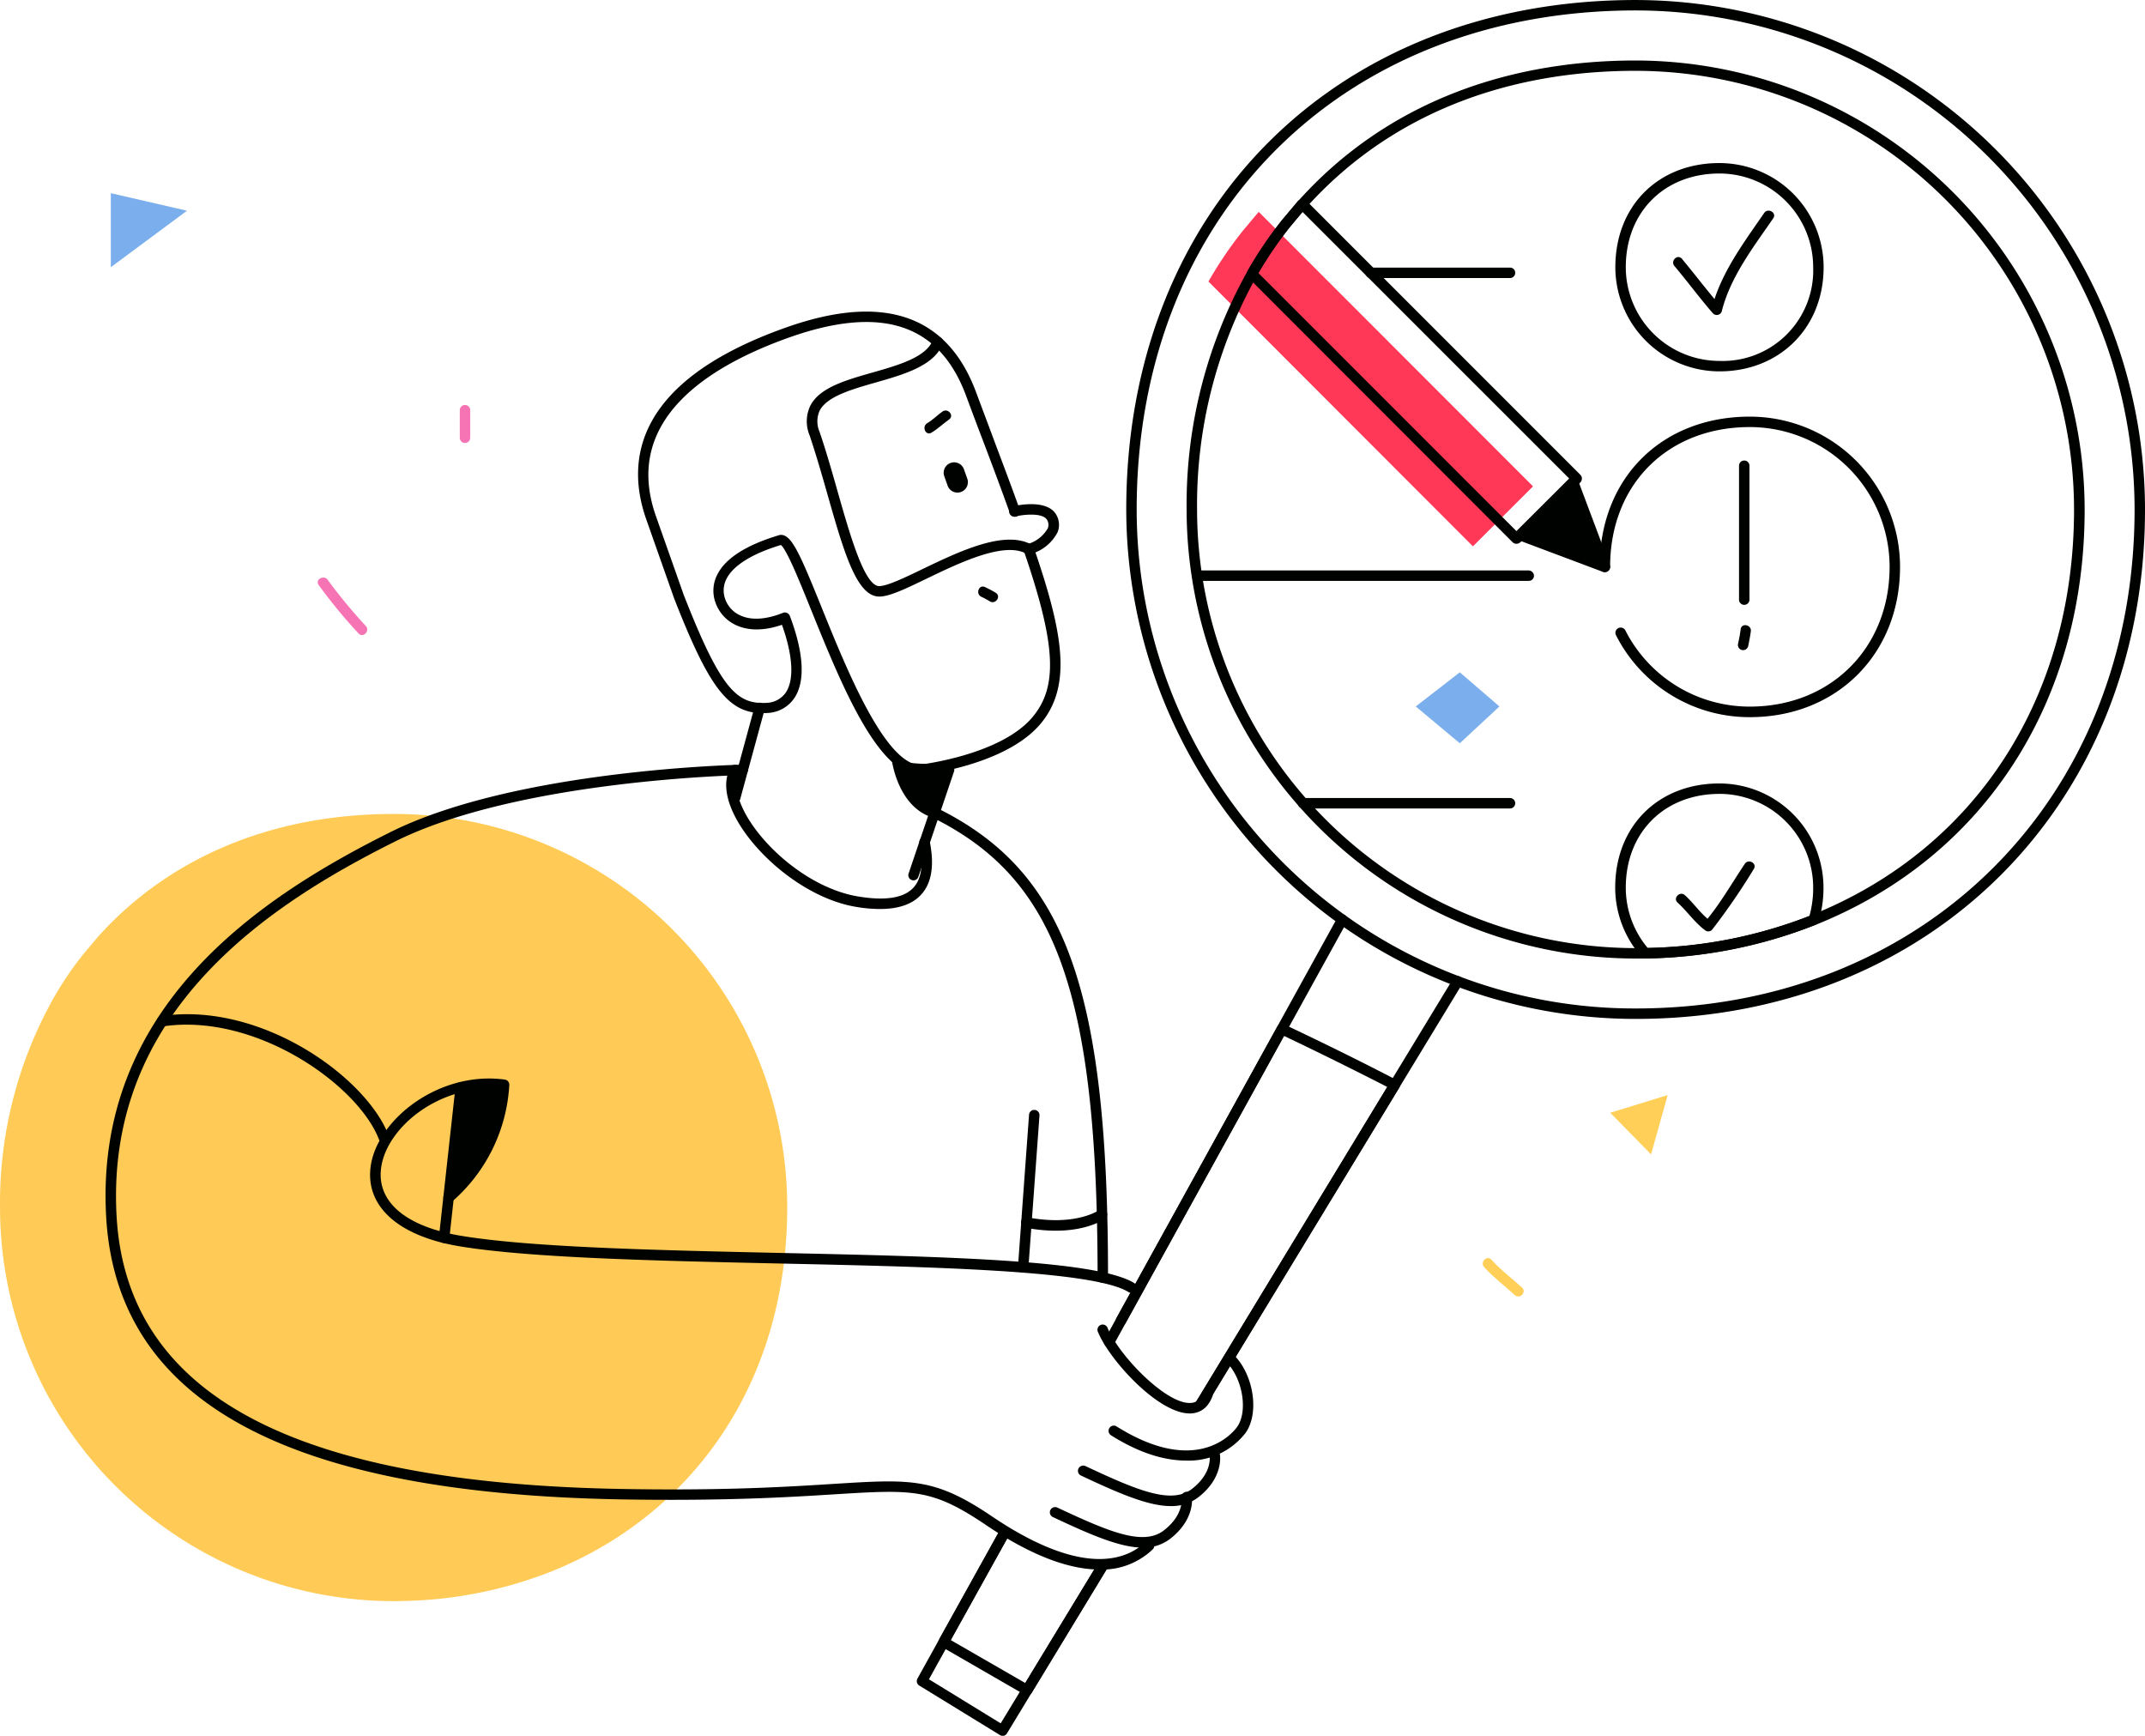 <svg xmlns="http://www.w3.org/2000/svg" width="316.891" height="256.4" viewBox="0 0 316.891 256.4">
  <g id="file1" transform="translate(-269.4 -351.7)">
    <g id="Objects" transform="translate(269.4 380.235)">
      <path id="Path_808" data-name="Path 808" d="M385.7,1017.818c0,26.261-14.317,45.541-34.823,53.768a62.727,62.727,0,0,1-22.049,4.37c-.415.02-.85.02-1.266.02a58.16,58.16,0,0,1-58.158-58.138,61.758,61.758,0,0,1,7.87-30.868,49.056,49.056,0,0,1,4.509-6.644l2-2.373.079-.1c10.046-11.193,24.956-18.153,43.7-18.153A58.063,58.063,0,0,1,385.7,1017.818Z" transform="translate(-269.4 -868.004)" fill="#ffcb56"/>
      <path id="Path_809" data-name="Path 809" d="M1220.154,550.538l-8.879,8.859L1172.2,520.283a58.7,58.7,0,0,1,5.082-7.495l2.254-2.689.1-.1Z" transform="translate(-993.673 -507.232)" fill="#ff3857"/>
      <path id="Path_810" data-name="Path 810" d="M513.861,790.276a77.572,77.572,0,0,1-5.636-6.822c-.573-.791-1.918-.02-1.325.771a75.06,75.06,0,0,0,5.873,7.139C513.445,792.115,514.533,791.008,513.861,790.276Z" transform="translate(-459.816 -726.344)" fill="#f674b4"/>
      <path id="Path_811" data-name="Path 811" d="M612.9,655.031v4.113a.772.772,0,0,0,1.542,0v-4.113A.771.771,0,0,0,612.9,655.031Z" transform="translate(-544.974 -622.977)" fill="#f674b4"/>
      <path id="Path_812" data-name="Path 812" d="M1472.4,1172.31l8.483-2.61-2.452,8.76Z" transform="translate(-1234.51 -1036.477)" fill="#ffcf58"/>
      <path id="Path_813" data-name="Path 813" d="M1333.606,853.9l-6.506,5.042,6.506,5.438,5.853-5.438Z" transform="translate(-1117.942 -783.126)" fill="#7baeed"/>
      <path id="Path_814" data-name="Path 814" d="M1382.939,1295.8c-1.5-1.384-3.144-2.591-4.509-4.113-.672-.752-1.76.356-1.088,1.088,1.365,1.523,3.026,2.729,4.509,4.113C1382.583,1297.575,1383.67,1296.468,1382.939,1295.8Z" transform="translate(-1158.079 -1134.137)" fill="#ffcf58"/>
      <path id="Path_815" data-name="Path 815" d="M352.2,496v10.935l11.252-8.345Z" transform="translate(-335.827 -496)" fill="#7baeed"/>
    </g>
    <g id="Lens" transform="translate(404.841 351.7)">
      <g id="Markers" transform="translate(100.887 24.086)">
        <path id="Path_816" data-name="Path 816" d="M1491.585,504.27a15.4,15.4,0,0,1-15.385-15.385c0-9.057,6.328-15.385,15.385-15.385a15.4,15.4,0,0,1,15.385,15.385C1506.969,497.8,1500.5,504.27,1491.585,504.27Zm0-29.227c-8.147,0-13.842,5.7-13.842,13.842a13.858,13.858,0,0,0,13.842,13.842,13.379,13.379,0,0,0,13.842-13.842A13.858,13.858,0,0,0,1491.585,475.042Z" transform="translate(-1473.886 -473.5)" fill="#000200"/>
        <path id="Path_817" data-name="Path 817" d="M1480.549,962.746a.778.778,0,0,1-.573-.257,15.4,15.4,0,0,1-3.876-10.2c0-9.057,6.328-15.385,15.385-15.385a15.4,15.4,0,0,1,15.385,15.385,16.735,16.735,0,0,1-.732,5,.8.8,0,0,1-.455.494,71.287,71.287,0,0,1-25.134,4.964Zm10.955-24.3c-8.147,0-13.842,5.7-13.842,13.842a13.859,13.859,0,0,0,3.243,8.918,69.143,69.143,0,0,0,23.888-4.726,15.329,15.329,0,0,0,.554-4.192A13.857,13.857,0,0,0,1491.5,938.442Zm13.921,18.608Z" transform="translate(-1473.806 -845.264)" fill="#000200"/>
        <path id="Path_818" data-name="Path 818" d="M1486.687,707.294a22.1,22.1,0,0,1-19.775-12.1.778.778,0,1,1,1.384-.712,20.584,20.584,0,0,0,18.391,11.252c11.964,0,20.645-8.681,20.645-20.645a20.66,20.66,0,0,0-20.645-20.645c-12.161,0-20.645,8.483-20.645,20.645a.771.771,0,1,1-1.542,0c0-13.071,9.116-22.187,22.187-22.187a22.2,22.2,0,0,1,22.187,22.187C1508.875,697.961,1499.541,707.294,1486.687,707.294Z" transform="translate(-1464.5 -625.447)" fill="#000200"/>
        <path id="Path_819" data-name="Path 819" d="M1532.833,509.4c-2.729,3.975-5.814,8.088-7.336,12.715-1.641-1.958-3.184-3.995-4.825-5.952-.653-.751-1.74.336-1.088,1.088,1.938,2.294,3.718,4.726,5.7,7a.777.777,0,0,0,1.285-.336c1.266-5.082,4.706-9.512,7.613-13.743C1534.731,509.364,1533.386,508.593,1532.833,509.4Z" transform="translate(-1508.53 -502.028)" fill="#000200"/>
        <path id="Path_820" data-name="Path 820" d="M1531.643,995.553c-1.819,2.709-3.441,5.557-5.5,8.108-1.226-1.048-2.136-2.393-3.342-3.48-.732-.672-1.819.415-1.088,1.088,1.463,1.325,2.551,2.986,4.153,4.153a.776.776,0,0,0,.929-.119,96.2,96.2,0,0,0,6.17-8.978C1533.521,995.494,1532.2,994.722,1531.643,995.553Z" transform="translate(-1510.207 -892.032)" fill="#000200"/>
        <path id="Path_821" data-name="Path 821" d="M1568.6,696.392v19.854a.772.772,0,0,0,1.542,0V696.392A.772.772,0,0,0,1568.6,696.392Z" transform="translate(-1548.014 -651.72)" fill="#000200"/>
        <path id="Path_822" data-name="Path 822" d="M1569.216,821.813c.158-.732.3-1.483.4-2.215.138-.969-1.365-1.305-1.5-.316-.1.751-.237,1.483-.4,2.215A.768.768,0,0,0,1569.216,821.813Z" transform="translate(-1547.286 -750.426)" fill="#000200"/>
      </g>
      <g id="Text" transform="translate(41.128 39.53)">
        <path id="Path_823" data-name="Path 823" d="M1270.343,949.342h-30.572a.771.771,0,0,1,0-1.542h30.572a.771.771,0,1,1,0,1.542Z" transform="translate(-1223.833 -869.452)" fill="#000200"/>
        <path id="Path_824" data-name="Path 824" d="M1310.857,553.142h-20.586a.771.771,0,1,1,0-1.542h20.586a.76.76,0,0,1,.771.771A.772.772,0,0,1,1310.857,553.142Z" transform="translate(-1264.346 -551.6)" fill="#000200"/>
        <path id="Path_825" data-name="Path 825" d="M1211.559,777.8H1162.3q.178.771.3,1.542h48.982a.76.76,0,0,0,.771-.771A.817.817,0,0,0,1211.559,777.8Z" transform="translate(-1162.3 -733.069)" fill="#000200"/>
      </g>
      <g id="Lens_1_" transform="translate(0 0)">
        <path id="Path_826" data-name="Path 826" d="M1186.063,502.206a75.375,75.375,0,0,1-43.8-14.04,75.487,75.487,0,0,1-31.462-61.2c0-44.315,30.948-75.263,75.263-75.263a75.335,75.335,0,0,1,75.243,75.263C1261.306,470.566,1229.646,502.206,1186.063,502.206Zm0-148.964c-43.406,0-73.72,30.315-73.72,73.72a73.728,73.728,0,0,0,47.7,68.974,73.083,73.083,0,0,0,26.024,4.726c42.714,0,73.7-30.987,73.7-73.7A73.79,73.79,0,0,0,1186.063,353.242Z" transform="translate(-1079.856 -351.7)" fill="#000200"/>
        <path id="Path_827" data-name="Path 827" d="M1222.245,529.549a66.414,66.414,0,0,1-66.344-66.325,70.5,70.5,0,0,1,8.978-35.179,58.869,58.869,0,0,1,5.142-7.594l2.274-2.709s.1-.119.119-.119c12.161-13.565,29.405-20.724,49.833-20.724a66.414,66.414,0,0,1,66.325,66.344c0,28.436-14.851,51.355-39.728,61.322a71.036,71.036,0,0,1-25.134,4.983Zm0-131.127c-19.992,0-36.821,6.98-48.686,20.21l-2.333,2.768a57.79,57.79,0,0,0-5,7.4,69.137,69.137,0,0,0-8.78,34.428,64.87,64.87,0,0,0,64.8,64.782c.474,0,.949,0,1.4-.02a69.343,69.343,0,0,0,24.6-4.865c24.264-9.729,38.759-32.114,38.759-59.9A64.853,64.853,0,0,0,1222.245,398.423Z" transform="translate(-1116.038 -387.962)" fill="#000200"/>
        <path id="Path_828" data-name="Path 828" d="M966.99,1524.815a.712.712,0,0,1-.4-.119l-11.9-7.3a.77.77,0,0,1-.277-1.028l11.984-21.594a.77.77,0,0,1,1.345.751l-11.628,20.942,10.6,6.506,14.515-23.888a.777.777,0,0,1,1.325.811l-14.91,24.56a.789.789,0,0,1-.475.356Z" transform="translate(-954.318 -1268.416)" fill="#000200"/>
        <path id="Path_829" data-name="Path 829" d="M1163.51,1144.73a.713.713,0,0,1-.4-.119.788.788,0,0,1-.257-1.068l37.928-62.429a.777.777,0,0,1,1.325.811l-37.928,62.429A.822.822,0,0,1,1163.51,1144.73Z" transform="translate(-1121.531 -936.58)" fill="#000200"/>
        <path id="Path_830" data-name="Path 830" d="M1094.953,1098.633a.885.885,0,0,1-.376-.1.755.755,0,0,1-.3-1.048l34.428-62.409a.77.77,0,1,1,1.345.751l-34.428,62.409A.772.772,0,0,1,1094.953,1098.633Z" transform="translate(-1066.52 -899.62)" fill="#000200"/>
        <path id="Path_831" data-name="Path 831" d="M1115.558,1173.419a.713.713,0,0,1-.4-.119.788.788,0,0,1-.257-1.068l28.179-46.411c-5.1-2.61-10.224-5.141-15.246-7.534l-23.413,42.417a.77.77,0,1,1-1.345-.751l23.769-43.05a.767.767,0,0,1,1.008-.316c5.5,2.59,11.114,5.359,16.69,8.246a.782.782,0,0,1,.4.475.829.829,0,0,1-.079.613l-28.634,47.123A.821.821,0,0,1,1115.558,1173.419Z" transform="translate(-1073.58 -965.269)" fill="#000200"/>
        <path id="Path_832" data-name="Path 832" d="M983.645,1518.843a.816.816,0,0,1-.376-.1l-12.339-7.119a.8.8,0,0,1-.3-1.048l8.8-15.8a.77.77,0,1,1,1.345.751l-8.424,15.147,11.015,6.348,10.9-17.936a.777.777,0,0,1,1.325.811L984.3,1518.487A.79.79,0,0,1,983.645,1518.843Z" transform="translate(-967.334 -1268.415)" fill="#000200"/>
      </g>
      <g id="Pencil" transform="translate(48.737 29.425)">
        <path id="Path_833" data-name="Path 833" d="M1240.627,551.4a.85.85,0,0,1-.554-.218L1201,512.068a.776.776,0,0,1-.119-.929,58.854,58.854,0,0,1,5.141-7.594l2.274-2.709a1.053,1.053,0,0,1,.613-.336.887.887,0,0,1,.633.178l40.538,40.538a.777.777,0,0,1,.218.554.85.85,0,0,1-.218.554l-8.879,8.859A.943.943,0,0,1,1240.627,551.4Zm-38.126-40,38.126,38.126,7.791-7.771-39.391-39.372-1.8,2.155A56.315,56.315,0,0,0,1202.5,511.4Z" transform="translate(-1200.777 -500.5)" fill="#000200"/>
        <path id="Path_834" data-name="Path 834" d="M1418.179,724.979l-4.647-12.379-7.732,7.732Z" transform="translate(-1365.257 -670.658)" fill="#000200"/>
        <path id="Path_835" data-name="Path 835" d="M1415.083,722.661a1.338,1.338,0,0,1-.277-.04l-12.379-4.647a.748.748,0,0,1-.475-.554.8.8,0,0,1,.218-.712l7.732-7.732a.842.842,0,0,1,.712-.217.753.753,0,0,1,.554.474l4.647,12.379a.786.786,0,0,1-.732,1.048Zm-10.995-5.715,9.67,3.619-3.619-9.67Z" transform="translate(-1362.162 -667.569)" fill="#000200"/>
      </g>
    </g>
    <g id="Man" transform="translate(284.995 397.727)">
      <g id="Hand" transform="translate(0 66.927)">
        <path id="Path_836" data-name="Path 836" d="M495.117,1041.786c-3.975,0-9.433-1.6-16.769-6.565-8.048-5.438-10.8-5.26-22.365-4.548-6.9.435-16.354,1.009-31.561.751-49.654-.89-74.551-14.554-76.074-41.784-1.74-31.244,23.117-47.361,41.982-56.773,18.628-9.294,51.731-9.966,52.047-9.966a.773.773,0,0,1,.791.751.786.786,0,0,1-.751.791c-.336,0-33.083.672-51.395,9.808-18.47,9.215-42.812,24.976-41.132,55.31,1.463,26.261,25.865,39.451,74.551,40.321,15.167.277,24.58-.316,31.442-.751,11.41-.712,14.851-.929,23.334,4.805,13.645,9.215,20.071,6.308,22.682,3.757a.769.769,0,0,1,1.068,1.107A10.8,10.8,0,0,1,495.117,1041.786Z" transform="translate(-348.262 -922.9)" fill="#000200"/>
        <path id="Path_837" data-name="Path 837" d="M658.363,1188.994a.829.829,0,0,1-.415-.119c-5.082-3.2-28.772-3.737-51.672-4.232-18.035-.4-36.662-.811-47.123-2.531-9.136-1.5-14.06-5.952-13.17-11.924,1.008-6.822,10.065-14.02,19.794-12.715a.77.77,0,0,1,.672.771,24.623,24.623,0,0,1-8.464,17.263.771.771,0,0,1-1.008-1.167,23.584,23.584,0,0,0,7.89-15.424c-8.642-.751-16.453,5.517-17.342,11.489-.751,5.082,3.579,8.8,11.9,10.164,10.342,1.7,28.931,2.116,46.906,2.511,24.165.534,47,1.028,52.462,4.469a.773.773,0,0,1,.237,1.068A.8.8,0,0,1,658.363,1188.994Z" transform="translate(-506.801 -1110.963)" fill="#000200"/>
        <path id="Path_838" data-name="Path 838" d="M420.088,1128.275a.769.769,0,0,1-.712-.495c-3.065-7.989-18.153-18.746-31.936-16.69a.769.769,0,1,1-.218-1.523c14.712-2.2,30.3,9.017,33.6,17.659a.752.752,0,0,1-.435.989A.98.98,0,0,1,420.088,1128.275Z" transform="translate(-378.988 -1072.431)" fill="#000200"/>
        <path id="Path_839" data-name="Path 839" d="M1104.752,1351.39c-.514,1.167-1.266,1.266-1.562,1.285-3.54.4-10.7-6.941-12.4-11.094a.771.771,0,0,0-1.424.593c1.7,4.153,8.879,12.063,13.566,12.063a3.206,3.206,0,0,0,.435-.02c1.206-.138,2.749-.909,3.263-3.8A15.388,15.388,0,0,0,1104.752,1351.39Z" transform="translate(-942.769 -1258.409)" fill="#000200"/>
        <path id="Path_840" data-name="Path 840" d="M1109.03,1379.02c-3.026,0-6.743-.989-11.094-3.737a.773.773,0,1,1,.831-1.305c11.964,7.514,17.224.87,17.8.079,1.6-2.235.87-7-1.444-9.432a.769.769,0,0,1,1.107-1.068c2.848,3.006,3.619,8.543,1.582,11.39A10.61,10.61,0,0,1,1109.03,1379.02Z" transform="translate(-949.401 -1276.231)" fill="#000200"/>
        <path id="Path_841" data-name="Path 841" d="M1088.45,1443.274c-3.322,0-7.594-1.839-13.269-4.509a.766.766,0,0,1-.376-1.028.783.783,0,0,1,1.028-.376c7.791,3.658,12.735,5.7,15.76,3.362,2.947-2.294,2.61-4.687,2.591-4.786a.792.792,0,0,1,.633-.89.777.777,0,0,1,.89.633c.02.138.534,3.382-3.164,6.269A6.471,6.471,0,0,1,1088.45,1443.274Z" transform="translate(-931.075 -1333.761)" fill="#000200"/>
        <path id="Path_842" data-name="Path 842" d="M1067.45,1474.272c-3.322,0-7.594-1.839-13.269-4.509a.766.766,0,0,1-.376-1.028.783.783,0,0,1,1.028-.376c7.791,3.658,12.735,5.7,15.76,3.362,2.946-2.294,2.61-4.687,2.59-4.786a.792.792,0,0,1,.633-.89.762.762,0,0,1,.89.633c.02.138.534,3.381-3.164,6.269A6.357,6.357,0,0,1,1067.45,1474.272Z" transform="translate(-914.227 -1358.629)" fill="#000200"/>
        <path id="Path_843" data-name="Path 843" d="M598.058,1183.756h-.079a.79.79,0,0,1-.692-.85l2.452-22.227a.778.778,0,0,1,.85-.692.79.79,0,0,1,.692.85l-2.452,22.227A.787.787,0,0,1,598.058,1183.756Z" transform="translate(-548.04 -1113.1)" fill="#000200"/>
        <path id="Path_844" data-name="Path 844" d="M616.23,1161.2l-6.9.514L608.3,1177.1l5.379-6.506Z" transform="translate(-556.878 -1114.077)" fill="#000200"/>
      </g>
      <g id="Body" transform="translate(91.689 66.917)">
        <path id="Path_845" data-name="Path 845" d="M834.644,944.178a21.323,21.323,0,0,1-3.54-.316c-7.771-1.305-15.464-8.187-18.114-13.842-1.266-2.689-1.4-5.043-.4-6.783a.767.767,0,0,1,1.325.771c-.929,1.622-.257,3.8.475,5.339,2.492,5.3,9.69,11.746,16.987,12.972,3.995.672,6.743.257,8.167-1.246,1.246-1.305,1.562-3.52.949-6.585a.768.768,0,1,1,1.5-.316c.732,3.6.277,6.288-1.345,7.969C839.35,943.506,837.333,944.178,834.644,944.178Z" transform="translate(-811.928 -922.852)" fill="#000200"/>
        <path id="Path_846" data-name="Path 846" d="M992.43,1026.618a.76.76,0,0,1-.771-.771c0-42.021-6.17-58.573-23.67-67.61a.778.778,0,0,1,.712-1.384c18.133,9.354,24.5,26.241,24.5,68.974A.777.777,0,0,1,992.43,1026.618Z" transform="translate(-936.79 -950.06)" fill="#000200"/>
        <path id="Path_847" data-name="Path 847" d="M1030.658,1204.652h-.059a.775.775,0,0,1-.712-.831l1.641-22.523a.774.774,0,0,1,1.542.119l-1.641,22.524A.79.79,0,0,1,1030.658,1204.652Z" transform="translate(-986.784 -1129.617)" fill="#000200"/>
        <path id="Path_848" data-name="Path 848" d="M1037.367,1258.113a23.016,23.016,0,0,1-4.509-.455.776.776,0,0,1,.3-1.523c7.119,1.365,10.54-1.028,10.579-1.048a.746.746,0,0,1,1.068.178.759.759,0,0,1-.158,1.068C1044.525,1256.412,1042.172,1258.113,1037.367,1258.113Z" transform="translate(-988.667 -1189.268)" fill="#000200"/>
      </g>
      <g id="Head" transform="translate(78.67)">
        <path id="Path_849" data-name="Path 849" d="M1026.362,735.692a.773.773,0,0,1-.257-1.5,5.05,5.05,0,0,0,3.065-2.353,1.416,1.416,0,0,0-.1-1.226c-.593-1.088-3.381-.831-4.627-.534a.772.772,0,1,1-.356-1.5c.514-.119,5.023-1.107,6.348,1.285a2.958,2.958,0,0,1,.2,2.511,6.349,6.349,0,0,1-3.995,3.263A.5.5,0,0,1,1026.362,735.692Z" transform="translate(-968.638 -699.831)" fill="#000200"/>
        <path id="Path_850" data-name="Path 850" d="M974.394,699.089l.514,1.444a1.542,1.542,0,0,0,2.907-1.028l-.514-1.444A1.542,1.542,0,0,0,974.394,699.089Z" transform="translate(-929.167 -674.797)" fill="#000200"/>
        <path id="Path_851" data-name="Path 851" d="M962.72,658.481c-.771.554-1.444,1.246-2.254,1.72-.85.514-.218,1.918.633,1.4.929-.554,1.7-1.305,2.591-1.938C964.52,659.094,963.531,657.907,962.72,658.481Z" transform="translate(-917.751 -643.72)" fill="#000200"/>
        <path id="Path_852" data-name="Path 852" d="M953.857,792.142a.774.774,0,0,1-.1-1.542c.119-.02,11.825-1.384,16.591-6.941,3.876-4.528,3.559-10.738-1.206-24.639a.788.788,0,0,1,.475-.989.78.78,0,0,1,.989.475c4.331,12.6,5.754,20.487.929,26.142-5.161,6.031-17.085,7.416-17.6,7.475A.119.119,0,0,1,953.857,792.142Z" transform="translate(-912.15 -723.673)" fill="#000200"/>
        <path id="Path_853" data-name="Path 853" d="M944.164,920.375l-2.828,7.791c-3.362-1.246-5.062-4.944-5.636-8.266A43.257,43.257,0,0,0,944.164,920.375Z" transform="translate(-898.206 -853.566)" fill="#000200"/>
        <path id="Path_854" data-name="Path 854" d="M787.8,652.924h0c-6.269,0-11.726-13.506-16.116-24.343-1.7-4.212-3.619-8.958-4.489-9.65-4.212,1.266-7.02,3.006-8.029,4.983a3.708,3.708,0,0,0-.2,3.006,4.147,4.147,0,0,0,2.274,2.432c1.622.732,3.777.593,6.269-.4a.691.691,0,0,1,.593.02.75.75,0,0,1,.415.435c2.057,5.438,2.294,9.611.712,12.063a5.037,5.037,0,0,1-4.034,2.274c-5.537.336-8.384-3.144-13.783-16.947L747.3,615.135c-3.006-8.543-1.859-20.388,20.724-28.357,14.337-5.062,23.75-1.839,28,9.571,1.009,2.709,1.918,5.1,2.749,7.356,1.325,3.52,2.511,6.644,3.718,10.026a.775.775,0,1,1-1.463.514c-1.206-3.362-2.373-6.486-3.7-9.986-.85-2.235-1.76-4.627-2.768-7.356-3.935-10.619-12.458-13.447-26.043-8.661-11.806,4.172-24.817,12.122-19.795,26.4l4.113,11.647c5.458,13.941,7.851,16.215,12.26,15.958a3.582,3.582,0,0,0,2.848-1.562c1.226-1.9,1.028-5.418-.593-9.966-3.223,1.107-5.418.672-6.723.079a5.783,5.783,0,0,1-3.085-3.322,5.176,5.176,0,0,1,.277-4.212c1.226-2.412,4.331-4.37,9.2-5.814,1.681-.237,2.887,2.551,6.15,10.6,3.757,9.314,9.452,23.374,14.693,23.394a.76.76,0,0,1,.771.771A.888.888,0,0,1,787.8,652.924Z" transform="translate(-746.093 -584.455)" fill="#000200"/>
        <path id="Path_855" data-name="Path 855" d="M948.762,940.057a1.361,1.361,0,0,1-.257-.04.766.766,0,0,1-.475-.969l5.26-15.543a.763.763,0,1,1,1.443.494l-5.26,15.543A.768.768,0,0,1,948.762,940.057Z" transform="translate(-908.064 -856.044)" fill="#000200"/>
        <path id="Path_856" data-name="Path 856" d="M882.851,641.522c-3.342,0-5.24-6.684-7.653-15.148-.831-2.927-1.7-5.932-2.63-8.681a5.363,5.363,0,0,1,.119-4.37c1.384-2.67,5.2-3.757,9.215-4.9,3.876-1.107,7.89-2.254,8.9-4.805a.777.777,0,0,1,1.444.573c-1.285,3.243-5.675,4.509-9.907,5.715-3.54,1.009-7.178,2.057-8.266,4.133a3.877,3.877,0,0,0-.02,3.164c.949,2.788,1.819,5.814,2.65,8.76,1.879,6.585,3.995,14.02,6.17,14.02h.02c1.186-.039,3.7-1.226,6.348-2.511,5.4-2.591,12.122-5.834,16.116-3.619a.77.77,0,0,1-.751,1.345c-3.3-1.839-9.887,1.345-14.693,3.658-3.045,1.463-5.438,2.63-6.961,2.67Z" transform="translate(-847.235 -599.432)" fill="#000200"/>
        <path id="Path_857" data-name="Path 857" d="M815.508,891.368a.673.673,0,0,1-.2-.02.762.762,0,0,1-.534-.949l3.619-13.289a.77.77,0,0,1,1.483.415l-3.619,13.289A.809.809,0,0,1,815.508,891.368Z" transform="translate(-801.17 -818.785)" fill="#000200"/>
        <path id="Path_858" data-name="Path 858" d="M1002.8,790.749a15.465,15.465,0,0,0-1.6-.85c-.89-.415-1.424,1.028-.514,1.444a12.48,12.48,0,0,1,1.246.672C1002.762,792.529,1003.651,791.283,1002.8,790.749Z" transform="translate(-949.961 -749.213)" fill="#000200"/>
      </g>
    </g>
  </g>
</svg>

